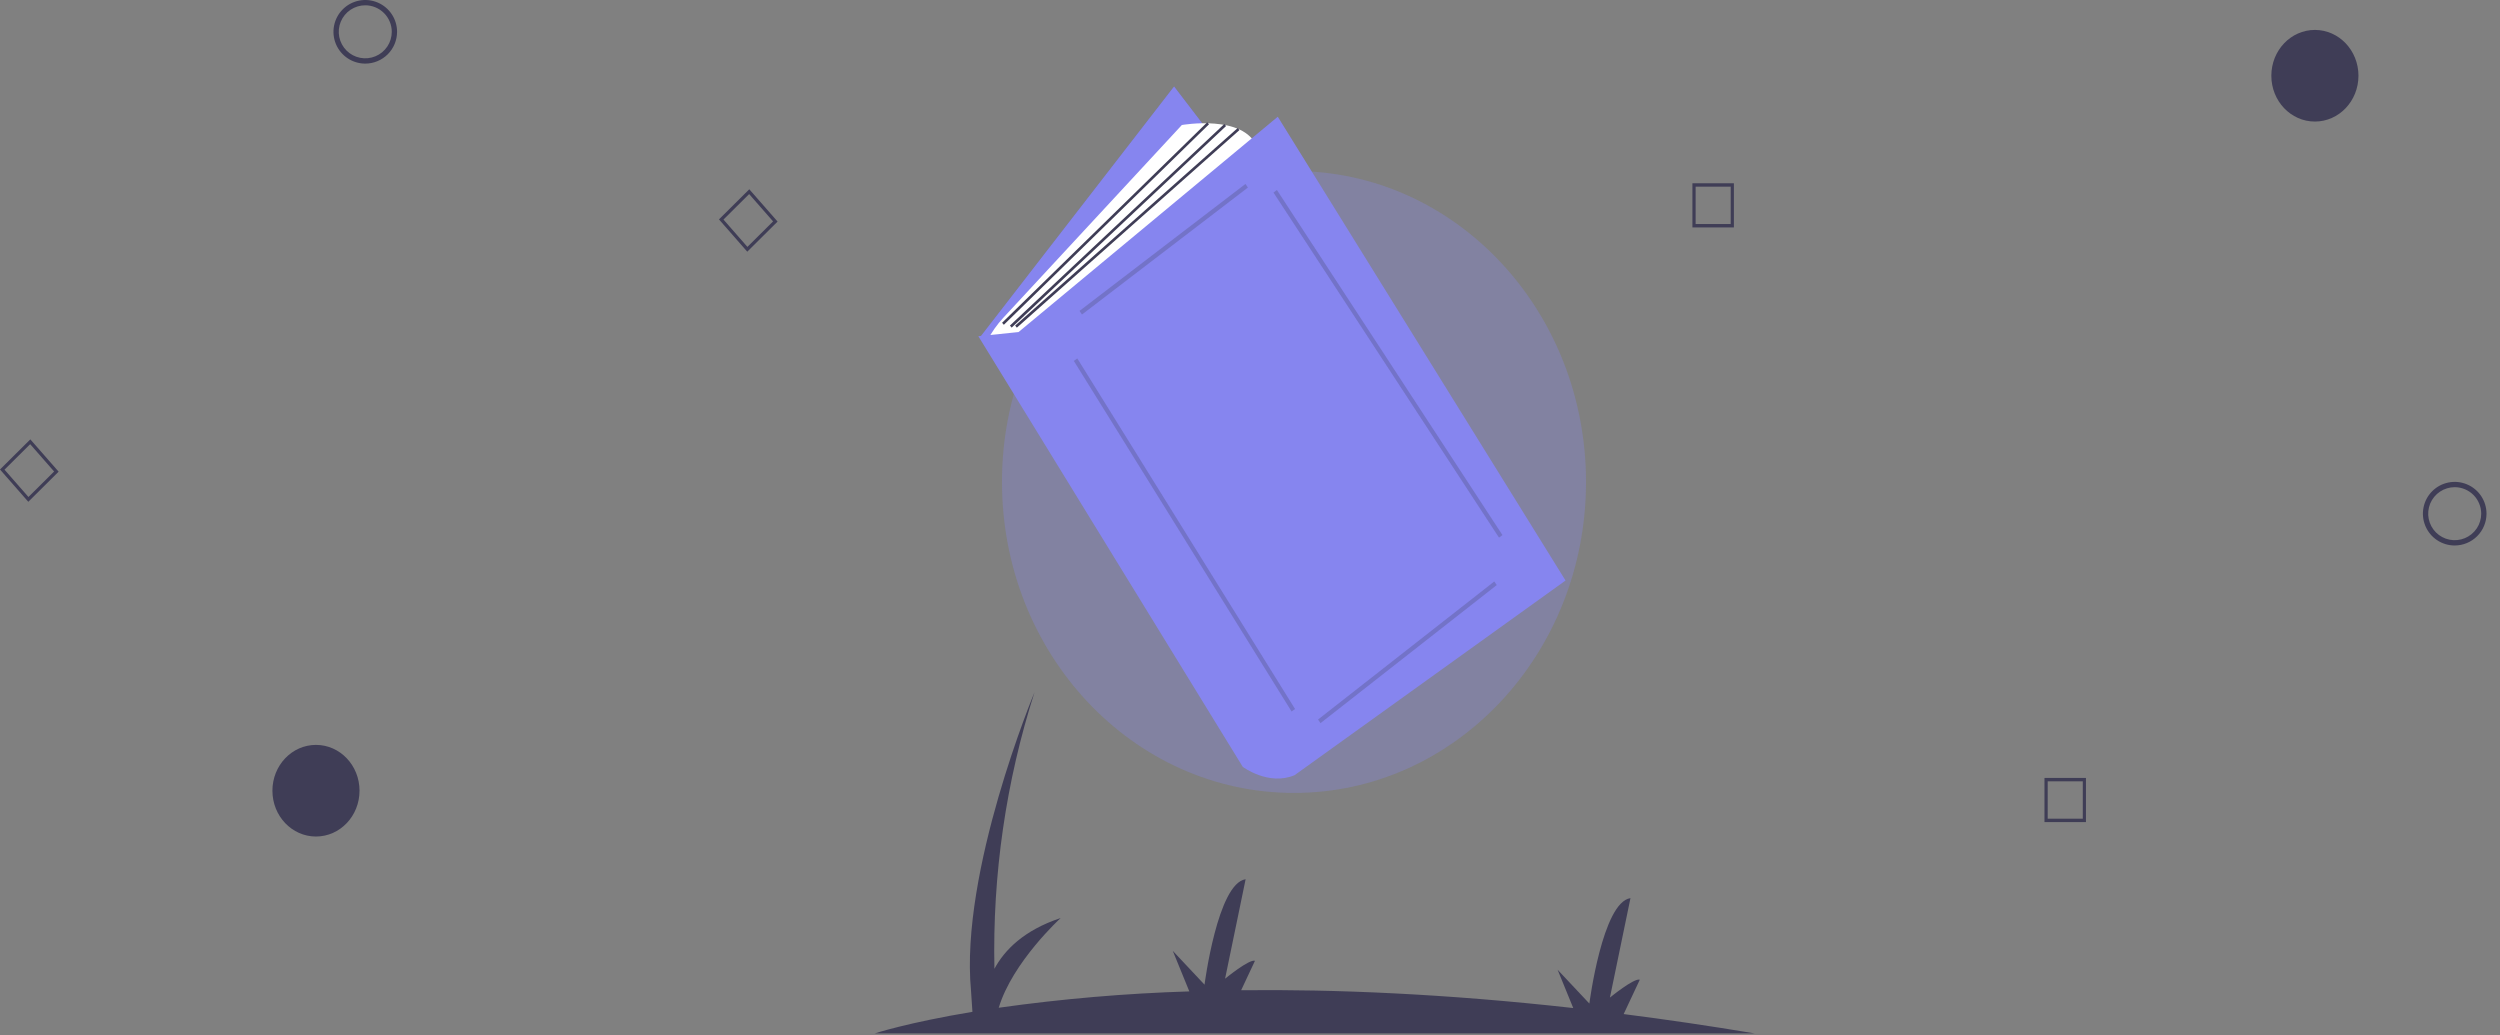 <svg width="1297" height="537" viewBox="0 0 1297 537" fill="none" xmlns="http://www.w3.org/2000/svg">
<rect x="0" y="0" width="1297" height="537" fill="#808080" stroke="none"/>
<g id="book_img 1">
<g id="Frame 1">
<g id="book_img">
<g id="center_bubble">
<path id="Vector_7" opacity="0.3" d="M671.328 411.377C755.001 411.377 822.831 339.149 822.831 250.049C822.831 160.949 755.001 88.718 671.328 88.718C587.656 88.718 519.825 160.949 519.825 250.049C519.825 339.149 587.656 411.377 671.328 411.377Z" fill="#8685EF"/>
</g>
<g id="lightbubble1">
<path id="Vector_3_2" d="M1273.5 283C1270.23 283 1267.04 282.033 1264.33 280.22C1261.62 278.406 1259.51 275.83 1258.26 272.815C1257.01 269.798 1256.68 266.481 1257.32 263.281C1257.95 260.08 1259.53 257.141 1261.83 254.833C1264.14 252.526 1267.08 250.953 1270.28 250.318C1273.48 249.68 1276.8 250.007 1279.81 251.255C1282.83 252.505 1285.4 254.62 1287.22 257.333C1289.03 260.046 1290 263.237 1290 266.5C1290 270.874 1288.25 275.068 1285.16 278.162C1282.07 281.255 1277.87 282.995 1273.5 283ZM1273.5 252.749C1270.78 252.749 1268.12 253.556 1265.86 255.067C1263.6 256.577 1261.84 258.725 1260.79 261.237C1259.76 263.751 1259.48 266.516 1260.01 269.183C1260.55 271.849 1261.85 274.299 1263.77 276.222C1265.7 278.146 1268.15 279.455 1270.82 279.985C1273.49 280.518 1276.25 280.244 1278.76 279.203C1281.27 278.163 1283.42 276.4 1284.93 274.139C1286.45 271.878 1287.25 269.219 1287.25 266.5C1287.25 262.854 1285.79 259.36 1283.22 256.78C1280.64 254.203 1277.14 252.754 1273.5 252.749Z" fill="#3F3D56"/>
</g>
<g id="lightbubble2">
<path id="Vector_3" d="M189.5 33C186.237 33 183.047 32.032 180.332 30.22C177.62 28.406 175.505 25.829 174.257 22.815C173.007 19.798 172.681 16.482 173.317 13.282C173.954 10.081 175.525 7.141 177.833 4.833C180.141 2.526 183.08 0.954 186.283 0.317C189.481 -0.32 192.799 0.007 195.815 1.257C198.829 2.505 201.405 4.62 203.22 7.334C205.032 10.047 206 13.238 206 16.5C205.994 20.875 204.255 25.07 201.162 28.162C198.068 31.256 193.875 32.995 189.5 33ZM189.5 2.75C186.782 2.75 184.122 3.557 181.861 5.068C179.6 6.578 177.839 8.726 176.798 11.238C175.756 13.751 175.484 16.516 176.014 19.182C176.546 21.851 177.855 24.299 179.778 26.224C181.699 28.146 184.15 29.456 186.818 29.986C189.485 30.517 192.249 30.245 194.762 29.203C197.275 28.163 199.421 26.4 200.933 24.14C202.444 21.878 203.25 19.22 203.25 16.5C203.245 12.855 201.795 9.36 199.217 6.782C196.64 4.205 193.146 2.754 189.5 2.75Z" fill="#3F3D56"/>
</g>
<g id="square1">
<path id="Vector_5_2" d="M14.676 260.328L0 243.572L15.734 227.943L30.412 244.699L14.676 260.328ZM2.34 243.659L14.758 257.835L28.072 244.612L15.653 230.435L2.34 243.659Z" fill="#3F3D56"/>
</g>
<g id="square2">
<path id="Vector_4_2" d="M899.54 117.99H878.03V95.078H899.54V117.99ZM879.69 116.226H897.89V96.84H879.69V116.226Z" fill="#3F3D56"/>
</g>
<g id="square3">
<path id="Vector_5" d="M387.676 130.578L373 113.822L388.734 98.193L403.412 114.948L387.676 130.578ZM375.34 113.909L387.758 128.086L401.072 114.862L388.654 100.685L375.34 113.909Z" fill="#3F3D56"/>
</g>
<g id="square4">
<path id="Vector_4_3" d="M1082.19 426.503H1060.68V403.591H1082.19V426.503ZM1062.34 424.741H1080.55V405.354H1062.34V424.741Z" fill="#3F3D56"/>
</g>
<g id="background">
<path id="Vector_6" d="M910.34 536.129C886.77 532.202 864.104 528.859 842.355 526.104L850.731 508.265C847.823 507.232 835.224 517.553 835.224 517.553L845.886 465.95C831.348 468.013 824.563 520.648 824.563 520.648L808.087 503.103L816.197 522.968C749.633 515.519 692.192 513.196 643.907 513.728L651.077 498.46C648.17 497.427 635.57 507.749 635.57 507.749L646.231 456.144C631.694 458.209 624.908 510.844 624.908 510.844L608.433 493.299L617.023 514.339C583.948 515.362 550.945 518.191 518.142 522.818C525.298 499.084 550.281 476.27 550.281 476.27C531.071 482.634 521.077 493.001 515.904 502.613C514.858 453.855 521.902 405.282 536.712 359.131C536.712 359.131 497.944 452.017 503.76 513.94L504.497 524.939C470.77 530.543 453.846 536.129 453.846 536.129H910.34Z" fill="#3F3D56"/>
</g>
<g id="book">
<path id="Vector_8" opacity="0.1" d="M609.111 44.806L508.235 175.137L657.529 362.761L757.059 238.156L609.111 44.806Z" fill="black"/>
<path id="Vector_9" d="M609.111 44.806L508.235 175.137L657.529 362.761L757.059 238.156L609.111 44.806Z" fill="#8685EF"/>
<path id="Vector_10" d="M512.271 176.57C514.502 172.294 517.269 168.359 520.496 164.877L613.145 64.856C613.145 64.856 645.425 59.128 652.15 76.314L533.791 179.435L512.271 176.57Z" fill="white"/>
<path id="Vector_11" d="M626.315 63.437L519.886 167.449L520.795 168.504L627.224 64.49L626.315 63.437Z" fill="#3F3D56"/>
<path id="Vector_12" d="M635.181 64.329L523.949 168.895L524.839 169.969L636.071 65.402L635.181 64.329Z" fill="#3F3D56"/>
<path id="Vector_13" d="M507.563 174.423L644.752 397.85C644.752 397.85 658.203 407.876 671.652 402.147L812.204 301.175L662.91 60.559L528.411 172.274L507.563 174.423Z" fill="#8685EF"/>
<path id="Vector_14" d="M662.459 98.568L660.671 99.893L777.685 278.921L779.474 277.596L662.459 98.568Z" fill="#3F3D56" fill-opacity="0.25"/>
<path id="Vector_15" d="M642.139 66.412L526.67 168.904L527.531 170.004L643.001 67.513L642.139 66.412Z" fill="#3F3D56"/>
<path id="Vector_16" d="M775.232 301.657L683.794 373.298L685.086 375.167L776.524 303.528L775.232 301.657Z" fill="#3F3D56" fill-opacity="0.25"/>
<path id="Vector_17" d="M558.91 185.956L557.091 187.236L670.071 369.13L671.889 367.849L558.91 185.956Z" fill="#3F3D56" fill-opacity="0.25"/>
<path id="Vector_18" d="M646.137 95.428L560.051 161.299L561.323 163.184L647.409 97.312L646.137 95.428Z" fill="#3F3D56" fill-opacity="0.25"/>
</g>
<g id="darkbubble1">
<path id="Ellipse 2" d="M1200.97 63.062C1213.45 63.062 1223.57 52.42 1223.57 39.292C1223.57 26.165 1213.45 15.523 1200.97 15.523C1188.49 15.523 1178.37 26.165 1178.37 39.292C1178.37 52.42 1188.49 63.062 1200.97 63.062Z" fill="#3F3D56"/>
</g>
<g id="darkbubble2">
<path id="Ellipse 1" d="M186.522 410.219C186.522 423.347 176.405 433.989 163.926 433.989C151.446 433.989 141.33 423.347 141.33 410.219C141.33 397.093 151.446 386.45 163.926 386.45C176.405 386.45 186.522 397.093 186.522 410.219Z" fill="#3F3D56"/>
</g>
</g>
</g>
</g>
</svg>
